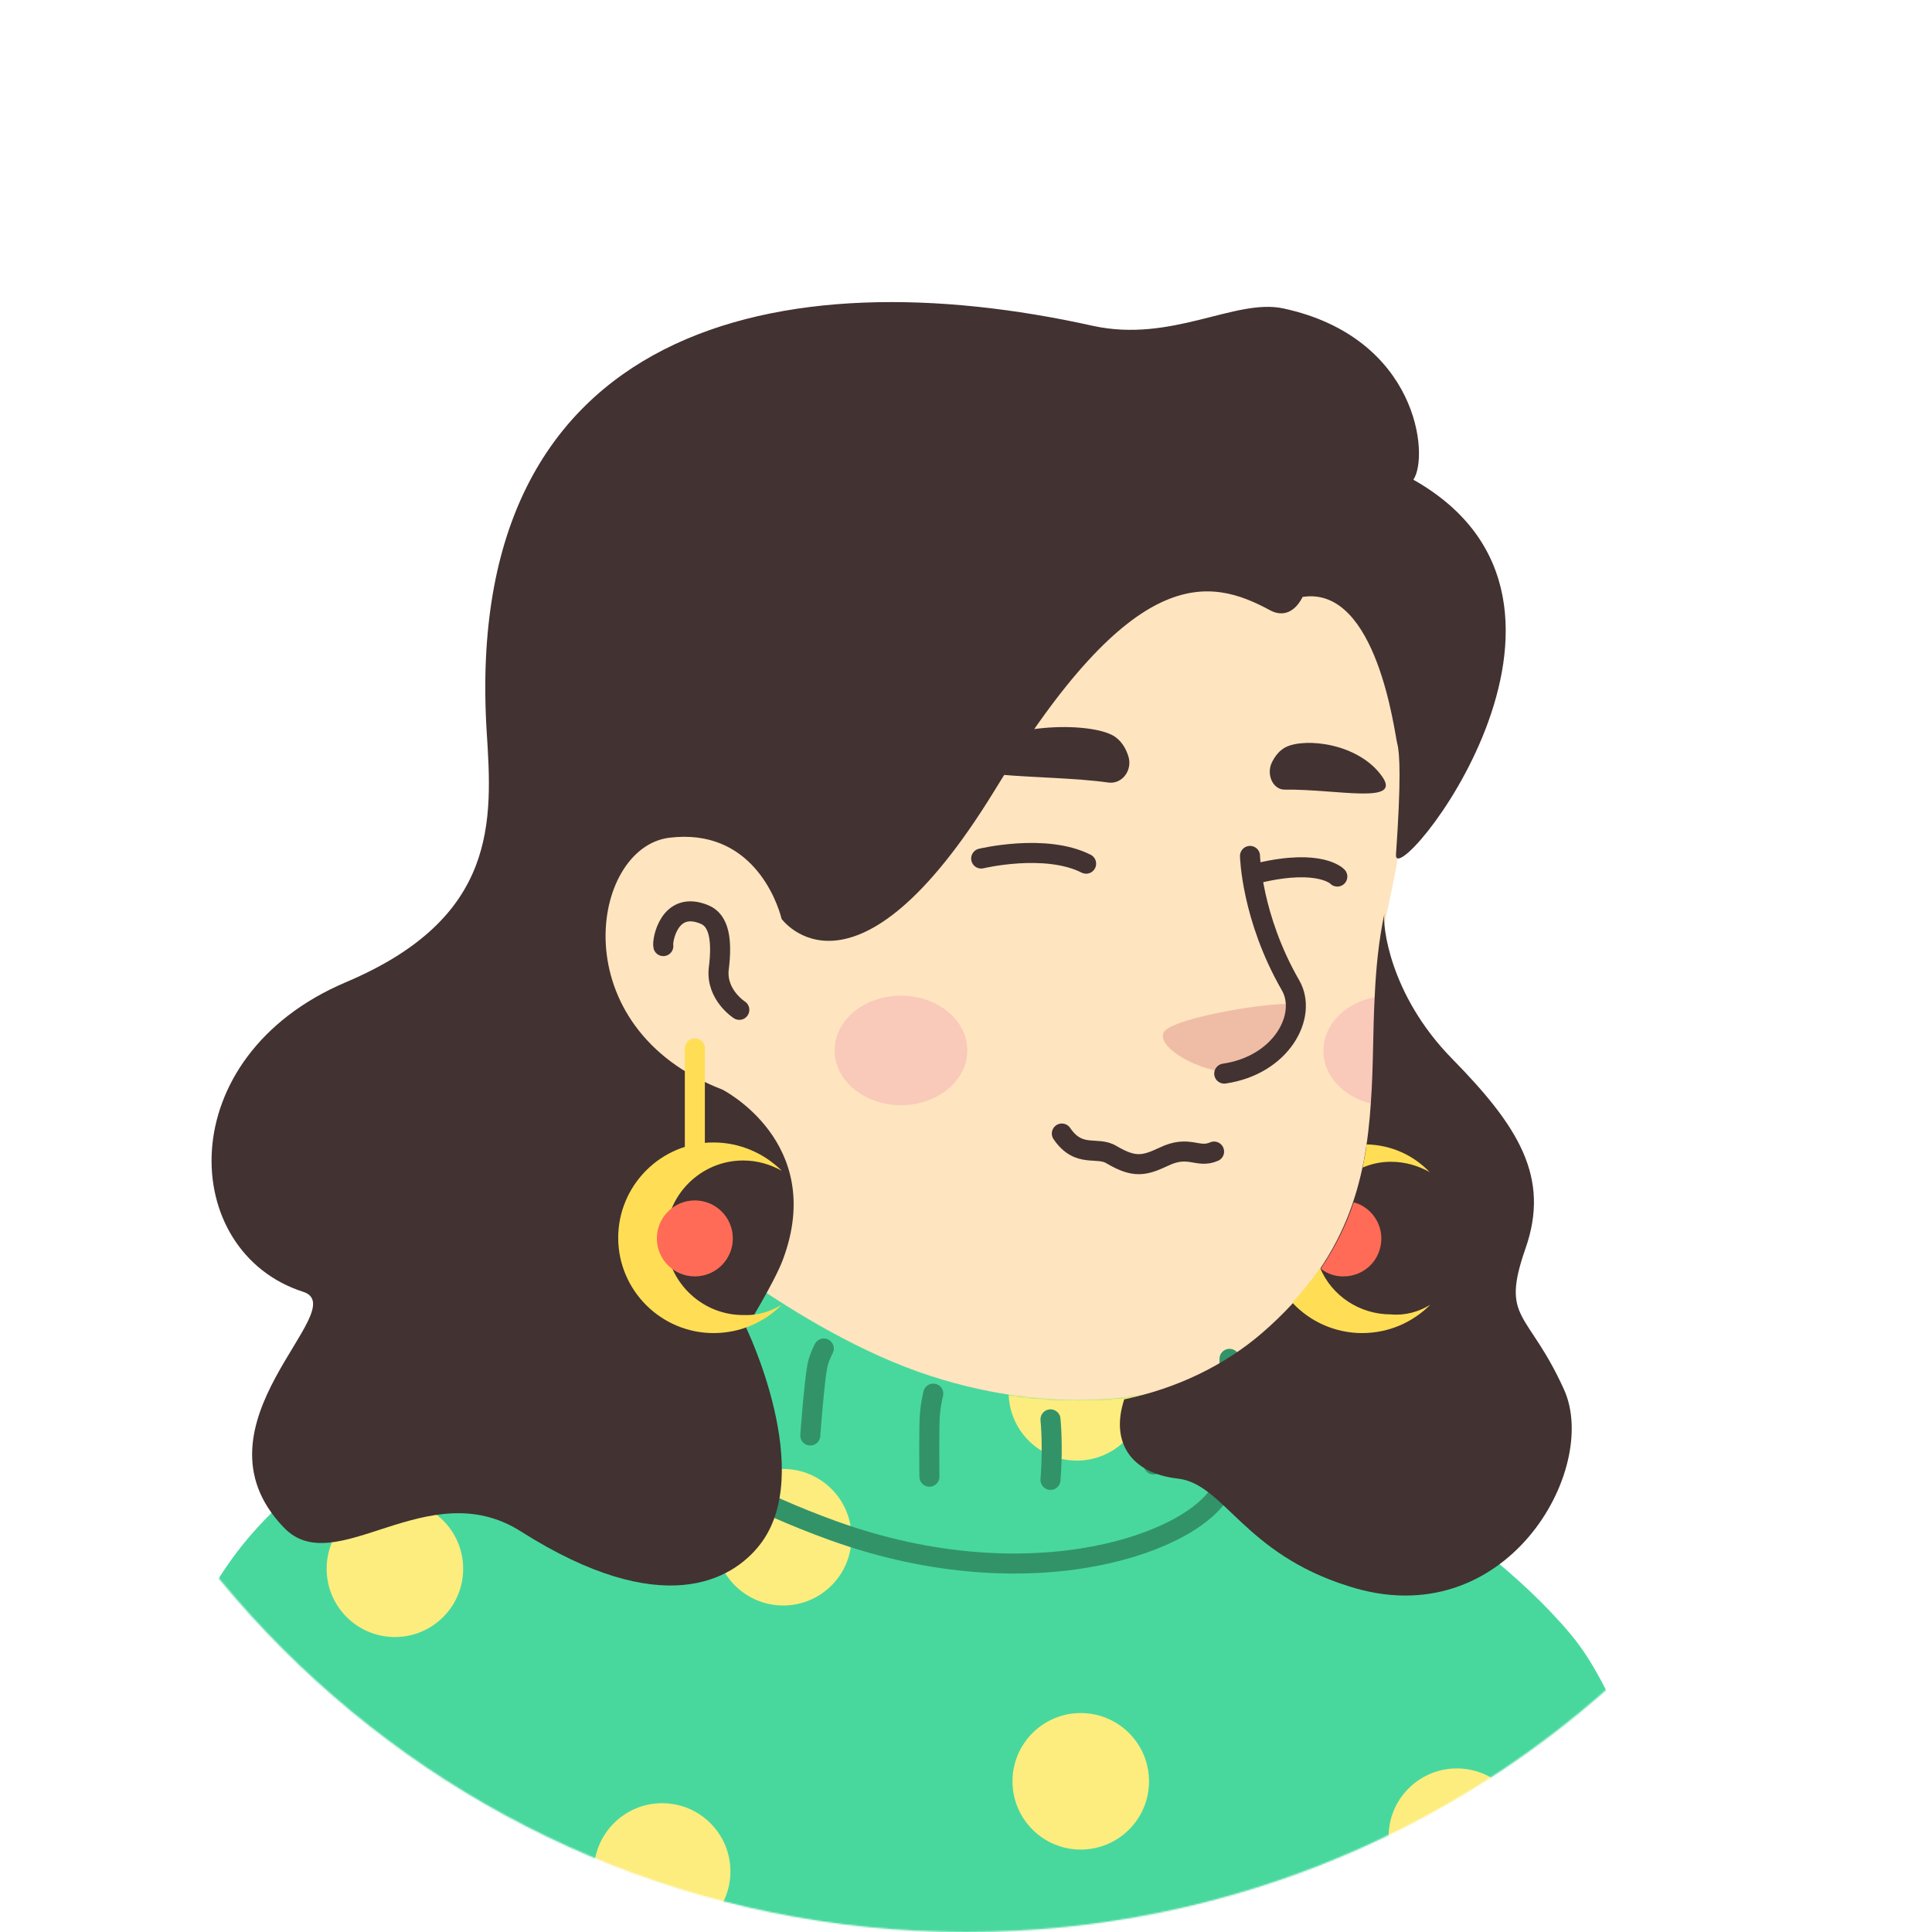 <svg width="1300" height="1300" viewBox="0 0 1300 1300" fill="none" xmlns="http://www.w3.org/2000/svg">
<mask id="mask0_32_1392" style="mask-type:alpha" maskUnits="userSpaceOnUse" x="0" y="0" width="1301" height="1300">
<path d="M650 1300C290.71 1300 0 1008.86 0 650C0 290.71 291.141 0 650 0C1009.29 0 1300 291.141 1300 650C1300.43 1009.29 1009.29 1300 650 1300Z" fill="#F7C0B5"/>
</mask>
<g mask="url(#mask0_32_1392)">
<path d="M1015.73 1197.33C1012.7 1199.5 1009.23 1201.66 1006.2 1203.83C1002.73 1206 999.698 1208.17 996.231 1209.9C993.198 1211.63 990.598 1213.36 987.565 1215.1C987.131 1215.53 986.698 1215.53 986.265 1215.96C976.298 1222.03 965.898 1227.67 955.498 1232.87C952.465 1234.6 948.998 1236.33 945.965 1237.63C945.965 1237.63 945.531 1238.07 945.098 1238.07C941.631 1239.8 938.165 1241.53 934.698 1243.26C927.765 1246.73 920.398 1249.76 913.465 1252.8C909.998 1254.53 906.098 1255.83 902.631 1257.13C899.165 1258.43 895.265 1260.16 891.798 1261.46C888.331 1262.76 884.431 1264.5 880.965 1265.8C880.965 1265.8 880.965 1265.8 880.531 1265.8C877.065 1267.1 873.165 1268.4 869.698 1269.7C861.898 1272.3 853.665 1274.9 845.865 1277.5C843.265 1278.36 840.231 1279.23 837.631 1280.1C829.398 1282.7 821.165 1284.86 812.931 1286.6C809.898 1287.46 806.865 1287.9 803.398 1288.76C795.598 1290.5 787.365 1292.23 779.565 1293.96C777.831 1294.4 776.531 1294.4 774.798 1294.83C772.198 1295.26 769.165 1295.7 766.565 1296.13C762.665 1296.56 759.198 1297.43 755.298 1297.87C753.565 1298.3 751.831 1298.3 750.098 1298.73C747.931 1299.17 745.331 1299.6 742.731 1299.6C735.798 1300.46 728.431 1301.33 721.498 1302.2C719.331 1302.63 716.731 1302.63 714.565 1303.07H714.131C711.098 1303.5 708.065 1303.5 705.031 1303.93C701.998 1304.36 698.965 1304.37 695.931 1304.37C694.198 1304.37 692.031 1304.8 690.298 1304.8C686.831 1304.8 683.798 1305.23 680.765 1305.23C676.431 1305.23 672.531 1305.66 668.198 1305.66C663.865 1305.66 659.965 1305.66 655.631 1305.66C652.598 1305.66 649.565 1305.66 646.531 1305.66C464.098 1303.06 299.431 1225.5 182.431 1102.43C182.431 1102.43 182.431 1102 181.998 1102C195.431 1075.56 245.265 1027.9 297.265 988.465C363.131 938.632 456.298 907.865 456.298 907.865C456.298 907.865 517.398 897.898 744.031 945.132C916.931 981.532 990.598 1129.3 1015.73 1197.33Z" fill="#FEE4BF"/>
<path d="M792.131 1065.17C783.031 1109.8 724.098 1136.23 624.864 1096.37C503.098 1046.97 456.298 907.865 456.298 907.865C449.798 808.199 434.631 722.832 434.631 722.832C575.464 710.699 741.864 875.365 741.864 875.365L760.931 956.832C762.664 963.765 766.131 969.832 771.331 974.165C780.431 989.765 798.198 1036.57 792.131 1065.17Z" fill="#FEE4BF"/>
<path d="M771.331 974.598C688.565 970.265 627.465 958.132 562.031 840.698C617.498 889.665 682.931 908.298 751.831 916.965L760.931 956.832C762.665 964.198 766.131 970.265 771.331 974.598Z" fill="#EFBDA5"/>
<path d="M942.498 452.432C950.298 488.832 954.198 518.298 932.964 615.365C911.731 712.432 952.464 809.498 850.198 898.332C781.298 958.132 660.831 969.398 564.631 903.965C532.131 881.865 502.231 851.098 477.964 810.798C458.898 779.165 436.798 749.265 412.098 721.965C377.864 684.698 336.698 609.732 357.064 477.132C389.998 261.332 603.631 236.632 729.731 260.465C855.831 284.298 921.264 356.232 942.498 452.432Z" fill="#FEE4BF"/>
<path d="M527.798 621.865C527.798 621.865 514.365 556.865 451.098 564.665C396.498 571.598 377.431 702.465 501.365 738.865" fill="#FEE4BF"/>
<path d="M497.465 679.498C497.465 679.498 481.865 669.532 483.598 652.198C486.198 631.832 483.598 619.265 474.065 615.365C450.231 605.398 445.465 633.132 446.331 636.598" stroke="#423232" stroke-width="13.479" stroke-miterlimit="10" stroke-linecap="round" stroke-linejoin="round"/>
<path d="M828.098 721.532C828.098 721.532 844.564 722.398 860.164 703.765C868.831 693.365 876.198 680.365 871.431 676.465C866.664 672.132 788.231 684.265 783.031 694.665C777.831 705.065 808.164 721.532 828.098 721.532Z" fill="#EFBDA5"/>
<path d="M841.098 575.932C841.098 575.932 841.964 617.098 868.397 663.032C880.097 683.398 862.331 716.765 823.764 722.398" stroke="#423232" stroke-width="13.479" stroke-miterlimit="10" stroke-linecap="round" stroke-linejoin="round"/>
<path opacity="0.42" d="M606.231 743.632C630.882 743.632 650.865 727.141 650.865 706.798C650.865 686.456 630.882 669.965 606.231 669.965C581.581 669.965 561.598 686.456 561.598 706.798C561.598 727.141 581.581 743.632 606.231 743.632Z" fill="#F2A5B2"/>
<path opacity="0.42" d="M926.031 670.832C924.731 695.098 925.165 718.932 923.431 742.765C904.365 738.432 890.498 724.132 890.498 707.232C890.498 689.032 905.664 674.298 926.031 670.832Z" fill="#F2A5B2"/>
<path d="M780.52 936C780.52 936 715.52 955.067 625.386 925.6C535.253 896.133 447.286 818.567 447.286 818.567C447.286 818.567 418.686 819 407.853 840.667C397.453 862.333 397.886 906.967 381.42 919.1C377.52 921.7 366.686 924.733 350.653 929.067C324.653 936.433 286.086 947.7 247.086 969.8C218.053 986.267 188.586 1008.37 163.886 1038.7C152.62 1052.57 142.653 1068.17 133.986 1085.93C65.519 1225.03 94.986 1420.03 94.986 1420.03H1154.05C1154.05 1420.03 1123.29 1179.1 1056.99 1099.8C990.686 1020.5 864.153 956.367 826.886 939.467V914.333C827.32 914.333 804.353 929.5 780.52 936Z" fill="#48D89E"/>
<mask id="mask1_32_1392" style="mask-type:alpha" maskUnits="userSpaceOnUse" x="88" y="818" width="1067" height="603">
<path d="M780.52 936C780.52 936 715.52 955.067 625.386 925.6C535.253 896.133 447.286 818.567 447.286 818.567C447.286 818.567 418.686 819 407.853 840.667C397.453 862.333 397.886 906.967 381.42 919.1C377.52 921.7 366.686 924.733 350.653 929.067C324.653 936.433 286.086 947.7 247.086 969.8C218.053 986.267 188.586 1008.37 163.886 1038.7C152.62 1052.57 142.653 1068.17 133.986 1085.93C65.519 1225.03 94.986 1420.03 94.986 1420.03H1154.05C1154.05 1420.03 1123.29 1179.1 1056.99 1099.8C990.686 1020.5 864.153 956.367 826.886 939.467V914.333C827.32 914.333 804.353 929.5 780.52 936Z" fill="#48D89E"/>
</mask>
<g mask="url(#mask1_32_1392)">
<path d="M265.719 1101.53C291.088 1101.53 311.653 1080.97 311.653 1055.6C311.653 1030.23 291.088 1009.67 265.719 1009.67C240.351 1009.67 219.786 1030.23 219.786 1055.6C219.786 1080.97 240.351 1101.53 265.719 1101.53Z" fill="#FCED7E"/>
<path d="M527.02 1080.3C552.388 1080.3 572.953 1059.73 572.953 1034.37C572.953 1009 552.388 988.433 527.02 988.433C501.652 988.433 481.086 1009 481.086 1034.37C481.086 1059.73 501.652 1080.3 527.02 1080.3Z" fill="#FCED7E"/>
<path d="M724.62 982.8C749.988 982.8 770.553 962.235 770.553 936.867C770.553 911.499 749.988 890.933 724.62 890.933C699.252 890.933 678.687 911.499 678.687 936.867C678.687 962.235 699.252 982.8 724.62 982.8Z" fill="#FCED7E"/>
<path d="M445.553 1305.2C470.921 1305.2 491.487 1284.64 491.487 1259.27C491.487 1233.9 470.921 1213.33 445.553 1213.33C420.185 1213.33 399.62 1233.9 399.62 1259.27C399.62 1284.64 420.185 1305.2 445.553 1305.2Z" fill="#FCED7E"/>
<path d="M980.286 1281.8C1005.65 1281.8 1026.22 1261.24 1026.22 1235.87C1026.22 1210.5 1005.65 1189.93 980.286 1189.93C954.918 1189.93 934.353 1210.5 934.353 1235.87C934.353 1261.24 954.918 1281.8 980.286 1281.8Z" fill="#FCED7E"/>
<path d="M727.219 1244.53C752.588 1244.53 773.153 1223.97 773.153 1198.6C773.153 1173.23 752.588 1152.67 727.219 1152.67C701.851 1152.67 681.286 1173.23 681.286 1198.6C681.286 1223.97 701.851 1244.53 727.219 1244.53Z" fill="#FCED7E"/>
<path d="M944.753 1058.2C970.121 1058.2 990.686 1037.63 990.686 1012.27C990.686 986.898 970.121 966.333 944.753 966.333C919.384 966.333 898.819 986.898 898.819 1012.27C898.819 1037.63 919.384 1058.2 944.753 1058.2Z" fill="#FCED7E"/>
</g>
<path d="M827.321 939.467C827.321 939.467 832.954 978.467 822.988 1000.57C806.954 1036.97 695.588 1078.57 560.821 1030.03C453.788 991.467 401.354 938.167 400.054 929.933" stroke="#329369" stroke-width="13.479" stroke-miterlimit="10" stroke-linecap="round" stroke-linejoin="round"/>
<path d="M481.087 862.767C478.921 865.367 476.754 868.834 475.021 873.167C468.954 887.9 467.221 918.667 467.221 918.667" stroke="#329369" stroke-width="13.479" stroke-miterlimit="10" stroke-linecap="round" stroke-linejoin="round"/>
<path d="M554.32 907.4C552.587 910.867 550.854 914.767 549.987 919.1C547.82 930.367 545.22 965.9 545.22 965.9" stroke="#329369" stroke-width="13.479" stroke-miterlimit="10" stroke-linecap="round" stroke-linejoin="round"/>
<path d="M627.988 937.733C627.121 941.2 626.254 945.533 625.821 950.733C624.954 956.8 625.388 993.633 625.388 993.633" stroke="#329369" stroke-width="13.479" stroke-miterlimit="10" stroke-linecap="round" stroke-linejoin="round"/>
<path d="M706.854 955.067C707.721 965.033 708.154 978.9 706.854 995.8" stroke="#329369" stroke-width="13.479" stroke-miterlimit="10" stroke-linecap="round" stroke-linejoin="round"/>
<path d="M773.155 951.6C774.455 959.834 775.754 971.1 776.188 985.4" stroke="#329369" stroke-width="13.479" stroke-miterlimit="10" stroke-linecap="round" stroke-linejoin="round"/>
<path d="M433.854 820.3C423.454 824.2 409.587 834.6 404.387 864.934" stroke="#329369" stroke-width="13.479" stroke-miterlimit="10" stroke-linecap="round" stroke-linejoin="round"/>
<path d="M878.453 965.034C856.353 952.9 838.153 944.233 827.32 939.467V914.333" stroke="#329369" stroke-width="13.479" stroke-miterlimit="10" stroke-linecap="round" stroke-linejoin="round"/>
<path d="M745.802 526.549C755.216 527.849 762.491 517.882 759.067 508.349C757.356 503.149 754.36 498.382 749.653 495.349C735.104 486.249 680.759 485.382 652.088 506.182C626.841 525.249 703.01 520.482 745.802 526.549Z" fill="#423232"/>
<path d="M864.333 531.315C856.63 531.315 851.923 521.349 855.775 513.115C857.914 508.782 860.91 504.882 865.189 502.716C878.454 496.215 913.971 500.116 929.804 522.216C943.925 541.716 899.85 530.882 864.333 531.315Z" fill="#423232"/>
<path d="M730.824 581.149C703.437 567.282 660.217 577.683 660.217 577.683" stroke="#423232" stroke-width="13.479" stroke-miterlimit="10" stroke-linecap="round" stroke-linejoin="round"/>
<path d="M899.853 589.816C899.853 589.816 888.727 577.683 847.647 587.216" stroke="#423232" stroke-width="13.479" stroke-miterlimit="10" stroke-linecap="round" stroke-linejoin="round"/>
<path d="M816.925 774.866C805.693 779.808 800.302 769.924 782.779 778.46C770.199 784.301 763.46 786.098 748.184 777.112C738.3 770.822 726.169 779.808 714.488 762.735" stroke="#423232" stroke-width="13.479" stroke-miterlimit="10" stroke-linecap="round" stroke-linejoin="round"/>
<path d="M1052.43 935.089C1028.17 881.355 1009.53 888.722 1026.43 840.189C1043.33 792.089 1021.67 757.855 977.034 712.355C934.567 669.022 930.234 621.789 931.534 614.855C927.634 633.055 925.901 651.689 925.034 669.889C923.734 694.155 924.167 717.989 922.434 741.822C918.967 795.122 906.401 847.555 849.201 896.955C824.067 918.622 792.001 934.222 756.467 941.589C746.934 970.622 761.234 991.422 792.434 994.889C823.634 998.355 836.634 1045.16 907.267 1067.26C1013 1101.49 1076.7 988.822 1052.43 935.089Z" fill="#423232"/>
<path d="M854.834 410.756C863.934 415.522 871.734 411.189 876.501 401.656C926.767 393.856 938.467 494.389 940.201 500.456C941.934 506.956 942.801 525.156 939.334 574.989C937.167 602.722 1098.37 405.989 951.034 322.789C961.867 306.756 954.067 227.022 863.501 207.522C831.001 200.589 788.534 230.922 735.234 219.222C526.801 172.856 310.567 217.056 327.467 492.222C331.367 552.456 335.267 617.456 233.001 660.789C114.267 711.056 120.334 842.356 203.967 869.222C238.634 880.489 124.234 958.489 190.967 1027.82C225.634 1064.22 287.601 990.556 350.434 1030.42C445.334 1090.66 492.567 1063.36 511.201 1039.52C549.334 990.989 502.101 893.489 502.101 893.489C502.101 893.489 520.734 863.589 526.801 847.556C556.267 768.689 486.067 733.156 486.067 733.156C377.734 691.556 397.234 570.656 450.101 563.722C505.567 556.789 522.901 606.189 525.934 618.322C525.934 618.322 574.901 685.922 669.367 531.656C762.967 377.389 814.101 388.656 854.834 410.756Z" fill="#423232"/>
<path d="M467.544 705.467V779.134" stroke="#FFDE55" stroke-width="13.479" stroke-miterlimit="10" stroke-linecap="round" stroke-linejoin="round"/>
<path d="M526.044 877.934C514.344 889.634 498.311 897 480.111 897C445.011 897 415.978 868.4 415.978 832.867C415.978 797.767 444.578 768.734 480.111 768.734C497.878 768.734 514.344 776.1 526.044 787.8C518.244 783.467 509.578 780.867 500.044 780.867C471.444 780.867 448.044 804.267 448.044 832.867C448.044 861.467 471.444 884.867 500.044 884.867C509.578 885.3 518.244 882.7 526.044 877.934Z" fill="#FFDE55"/>
<path d="M467.544 858.867C481.664 858.867 493.111 847.42 493.111 833.3C493.111 819.18 481.664 807.734 467.544 807.734C453.424 807.734 441.978 819.18 441.978 833.3C441.978 847.42 453.424 858.867 467.544 858.867Z" fill="#FF6B57"/>
<path d="M961.978 788.667C954.178 784.334 945.512 781.734 935.978 781.734C929.045 781.734 922.978 783.034 916.912 785.634C917.778 780.434 919.078 775.234 919.512 770.034C936.412 770.467 951.145 777.401 961.978 788.667Z" fill="#FFDE55"/>
<path d="M962.411 877.934C950.711 889.634 934.677 897 916.477 897C898.277 897 881.377 889.2 869.677 876.634C876.611 868.834 882.677 861.034 888.311 853.234C896.111 871.867 914.744 884.434 935.977 884.434C945.511 885.3 954.611 882.7 962.411 877.934Z" fill="#FFDE55"/>
<path d="M929.478 833.301C929.478 847.601 918.211 858.867 903.911 858.867C898.278 858.867 893.078 857.134 888.744 853.667C898.711 838.934 906.078 823.767 910.844 809.034C921.244 811.634 929.478 821.601 929.478 833.301Z" fill="#FF6B57"/>
</g>
</svg>

